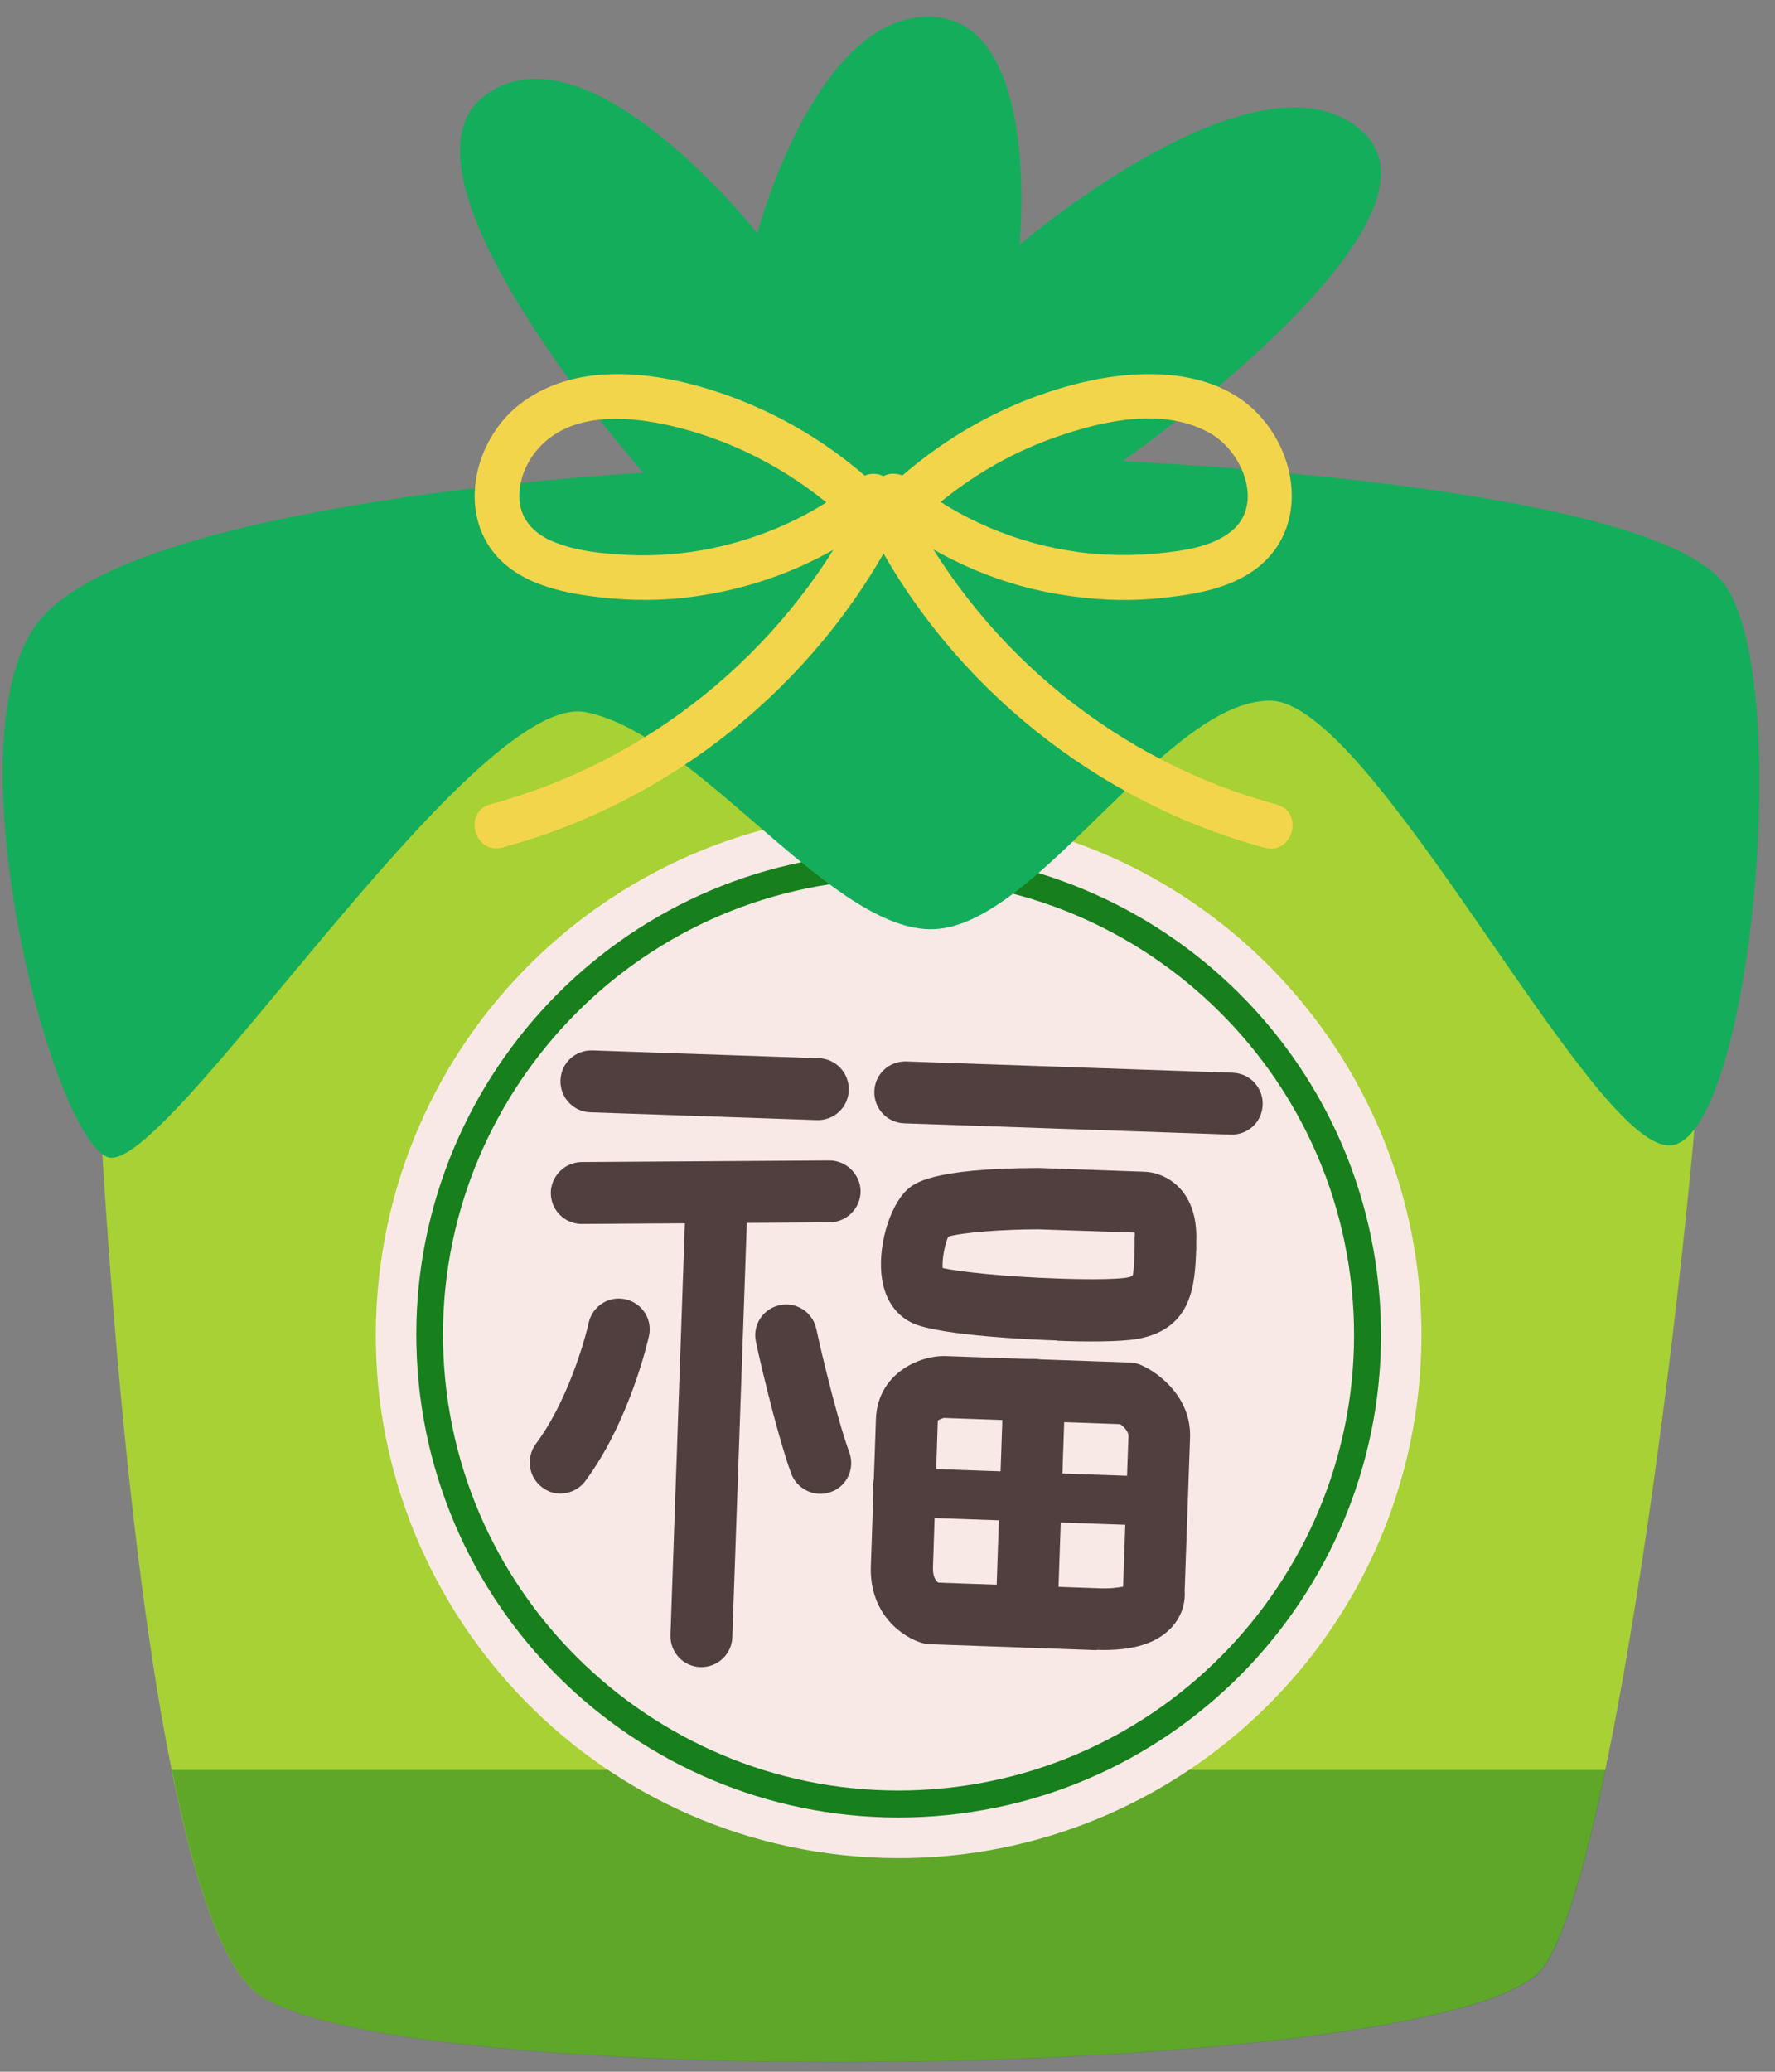 <svg width="66" height="77" viewBox="0 0 66 77" fill="none" xmlns="http://www.w3.org/2000/svg">
<rect x="0" y="0" width="66" height="77" fill="#808080" stroke="none"/>
<path d="M3.58 38.64C3.58 38.64 4.85 70.22 9.51 74.04C14.17 77.87 54.45 77.39 57.41 73.08C60.38 68.77 63.34 41.5 63.34 36.72C63.34 31.94 56.13 21.89 51.05 21.41C45.96 20.93 17.14 20.93 12.47 23.32C7.8 25.71 2.72 32.89 3.57 38.63L3.58 38.64Z" fill="#A7D134"/>
<path opacity="0.5" d="M6.39 65.78C7.2 69.82 8.23 72.99 9.52 74.05C14.18 77.88 54.46 77.4 57.42 73.09C58.2 71.96 58.98 69.24 59.7 65.78H6.39V65.78Z" fill="#177F1C"/>
<path d="M52.788 51.218C53.671 40.518 45.714 31.128 35.014 30.244C24.314 29.361 14.923 37.319 14.04 48.019C13.156 58.719 21.114 68.109 31.814 68.992C42.514 69.876 51.904 61.918 52.788 51.218Z" fill="#F9E9E6"/>
<path d="M34.76 67.5C24.9 68.24 16.27 60.83 15.53 50.96C14.79 41.09 22.2 32.47 32.07 31.73C41.93 30.99 50.56 38.4 51.3 48.27C52.04 58.13 44.62 66.76 34.76 67.5ZM32.14 32.72C22.83 33.42 15.82 41.57 16.52 50.88C17.22 60.19 25.37 67.2 34.68 66.5C43.99 65.8 51 57.65 50.3 48.34C49.6 39.03 41.45 32.02 32.14 32.72Z" fill="#177F1C"/>
<path d="M30.37 41.63L21.95 41.34C21.32 41.32 20.82 40.79 20.84 40.15C20.86 39.51 21.39 39.02 22.03 39.04L30.45 39.33C31.08 39.35 31.58 39.88 31.56 40.52C31.54 41.16 31.01 41.65 30.37 41.63Z" fill="#513F3F"/>
<path d="M45.76 42.17L33.62 41.75C32.99 41.73 32.49 41.2 32.51 40.56C32.53 39.92 33.06 39.43 33.7 39.45L45.84 39.87C46.47 39.89 46.97 40.42 46.95 41.06C46.93 41.7 46.4 42.19 45.76 42.17Z" fill="#513F3F"/>
<path d="M21.59 45.49C20.98 45.47 20.49 44.97 20.48 44.35C20.48 43.72 20.99 43.2 21.62 43.19L30.84 43.13C31.46 43.13 31.99 43.64 32 44.27C32 44.9 31.49 45.42 30.86 45.43L21.64 45.49C21.64 45.49 21.61 45.49 21.59 45.49Z" fill="#513F3F"/>
<path d="M26.04 61.96C25.41 61.94 24.91 61.41 24.93 60.77L25.5 44.48C25.52 43.85 26.05 43.35 26.69 43.37C27.33 43.39 27.82 43.92 27.8 44.56L27.23 60.85C27.21 61.48 26.68 61.98 26.04 61.96Z" fill="#513F3F"/>
<path d="M20.81 55.51C20.58 55.51 20.36 55.43 20.16 55.28C19.65 54.9 19.55 54.18 19.92 53.67C21.28 51.85 21.89 49.19 21.89 49.16C22.03 48.54 22.64 48.15 23.26 48.29C23.88 48.43 24.27 49.04 24.13 49.66C24.1 49.79 23.42 52.82 21.76 55.05C21.53 55.36 21.16 55.52 20.8 55.51H20.81Z" fill="#513F3F"/>
<path d="M30.46 55.52C30.01 55.5 29.59 55.22 29.42 54.77C28.84 53.18 28.13 50.01 28.11 49.88C27.97 49.26 28.36 48.65 28.98 48.51C29.6 48.37 30.21 48.76 30.35 49.38C30.35 49.41 31.05 52.53 31.58 53.98C31.8 54.58 31.49 55.24 30.9 55.45C30.76 55.5 30.61 55.53 30.46 55.52Z" fill="#513F3F"/>
<path d="M39.31 49.82C38.59 49.8 34.97 49.65 33.94 49.18C33.59 49.02 32.97 48.6 32.8 47.56C32.61 46.42 33.05 44.85 33.73 44.22C33.97 44 34.59 43.42 38.63 43.41L42.56 43.55C43.26 43.57 44.55 44.14 44.48 46.12V46.42C44.43 47.67 44.38 49.38 42.31 49.76C41.64 49.88 40.3 49.87 39.29 49.83L39.31 49.82ZM35.06 47.13C35.64 47.26 37.29 47.45 39.39 47.52C40.83 47.57 41.66 47.53 41.92 47.48C42.06 47.45 42.11 47.42 42.11 47.42C42.16 47.31 42.18 46.75 42.19 46.33V46.01C42.2 45.93 42.2 45.86 42.19 45.81L38.6 45.69C37.26 45.69 35.77 45.81 35.26 45.96C35.14 46.21 35.02 46.8 35.05 47.13H35.06Z" fill="#513F3F"/>
<path d="M40.77 61.33L34.57 61.11C34.48 61.11 34.39 61.09 34.31 61.07C33.62 60.88 32.32 60.04 32.38 58.21L32.57 52.73C32.63 51.08 34.15 50.37 35.16 50.4L42.01 50.64C42.16 50.64 42.31 50.68 42.44 50.74C43.14 51.05 44.3 51.97 44.25 53.43L44.05 59.12C44.08 59.5 43.98 59.99 43.62 60.42C43.07 61.07 42.14 61.37 40.77 61.32V61.33ZM34.86 58.82L40.85 59.03C41.3 59.05 41.61 59 41.76 58.97L41.96 53.36C41.96 53.2 41.79 53.03 41.65 52.93L35.09 52.7C35.09 52.7 34.91 52.76 34.87 52.8L34.69 58.28C34.69 58.54 34.75 58.72 34.88 58.81L34.86 58.82Z" fill="#513F3F"/>
<path d="M38.13 61.23C37.5 61.21 37 60.68 37.02 60.04L37.31 51.62C37.33 50.99 37.86 50.49 38.5 50.51C39.14 50.53 39.63 51.06 39.61 51.7L39.32 60.12C39.3 60.75 38.77 61.25 38.13 61.23Z" fill="#513F3F"/>
<path d="M42.98 56.71L33.58 56.38C32.95 56.36 32.45 55.83 32.47 55.19C32.49 54.55 33.02 54.06 33.64 54.56L43.04 54.89C43.69 54.44 44.19 54.97 44.17 55.6C44.15 56.23 43.62 56.73 42.98 56.71V56.71Z" fill="#513F3F"/>
<path d="M41.73 17.15C41.73 17.15 54.45 8.25 50.63 4.86C46.81 1.47 37.91 9.1 37.91 9.1C37.91 9.1 38.76 0.62 34.52 0.62C30.28 0.62 28.16 8.67 28.16 8.67C28.16 8.67 21.8 0.62 17.99 3.58C14.17 6.55 23.92 17.57 23.92 17.57C23.92 17.57 5.05 18.58 1.45 23.08C-1.94 27.32 1.87 42.16 3.99 43C6.11 43.85 17.56 25.62 21.79 26.47C26.03 27.32 31.12 34.95 34.93 34.52C38.75 34.1 43.41 26.04 47.22 26.04C51.03 26.04 59.09 42.57 62.06 42.57C65.03 42.57 66.72 25.61 64.18 21.8C61.64 17.98 41.71 17.14 41.71 17.14L41.73 17.15Z" fill="#14AD5C"/>
<path d="M33.98 19.55C35.47 18.09 37.25 16.95 39.22 16.26C41.01 15.63 43.31 15.1 45.06 16.14C46.2 16.82 47.01 18.76 45.78 19.75C45.05 20.34 43.94 20.48 43.04 20.57C42.07 20.66 41.08 20.65 40.11 20.52C37.84 20.22 35.62 19.29 33.84 17.84C33.49 17.56 33 17.5 32.66 17.84C32.37 18.13 32.31 18.74 32.66 19.02C34.59 20.59 36.88 21.67 39.33 22.08C40.56 22.29 41.8 22.36 43.04 22.24C44.24 22.12 45.56 21.93 46.58 21.23C48.55 19.87 48.37 17.2 46.91 15.53C45.27 13.64 42.39 13.69 40.17 14.23C37.39 14.91 34.83 16.37 32.8 18.37C32.03 19.12 33.21 20.31 33.98 19.55Z" fill="#F3D54C"/>
<path d="M32.41 19.76C35.38 25.49 40.8 29.83 47.03 31.51C48.07 31.79 48.51 30.18 47.47 29.9C41.63 28.33 36.63 24.28 33.85 18.92C33.35 17.96 31.91 18.81 32.41 19.76Z" fill="#F3D54C"/>
<path d="M32.91 18.37C31.09 16.59 28.87 15.25 26.44 14.49C24.14 13.77 21.28 13.46 19.27 15.07C17.65 16.37 17 19.02 18.47 20.67C19.3 21.6 20.58 21.95 21.78 22.13C22.98 22.31 24.2 22.35 25.41 22.22C28.23 21.91 30.85 20.82 33.05 19.03C33.4 18.74 33.35 18.14 33.05 17.85C32.7 17.5 32.22 17.56 31.87 17.85C30.3 19.13 28.41 19.98 26.42 20.39C25.43 20.59 24.42 20.67 23.41 20.63C22.46 20.59 21.41 20.49 20.52 20.11C19.8 19.8 19.31 19.24 19.31 18.44C19.31 17.7 19.67 16.98 20.2 16.48C21.61 15.15 23.98 15.53 25.66 16.01C27.94 16.67 30.02 17.9 31.72 19.56C32.49 20.31 33.67 19.13 32.9 18.38L32.91 18.37Z" fill="#F3D54C"/>
<path d="M31.86 18.91C29.08 24.27 24.08 28.32 18.24 29.89C17.2 30.17 17.64 31.78 18.68 31.5C24.91 29.83 30.33 25.48 33.3 19.75C33.79 18.8 32.35 17.95 31.86 18.91Z" fill="#F3D54C"/>
</svg>
